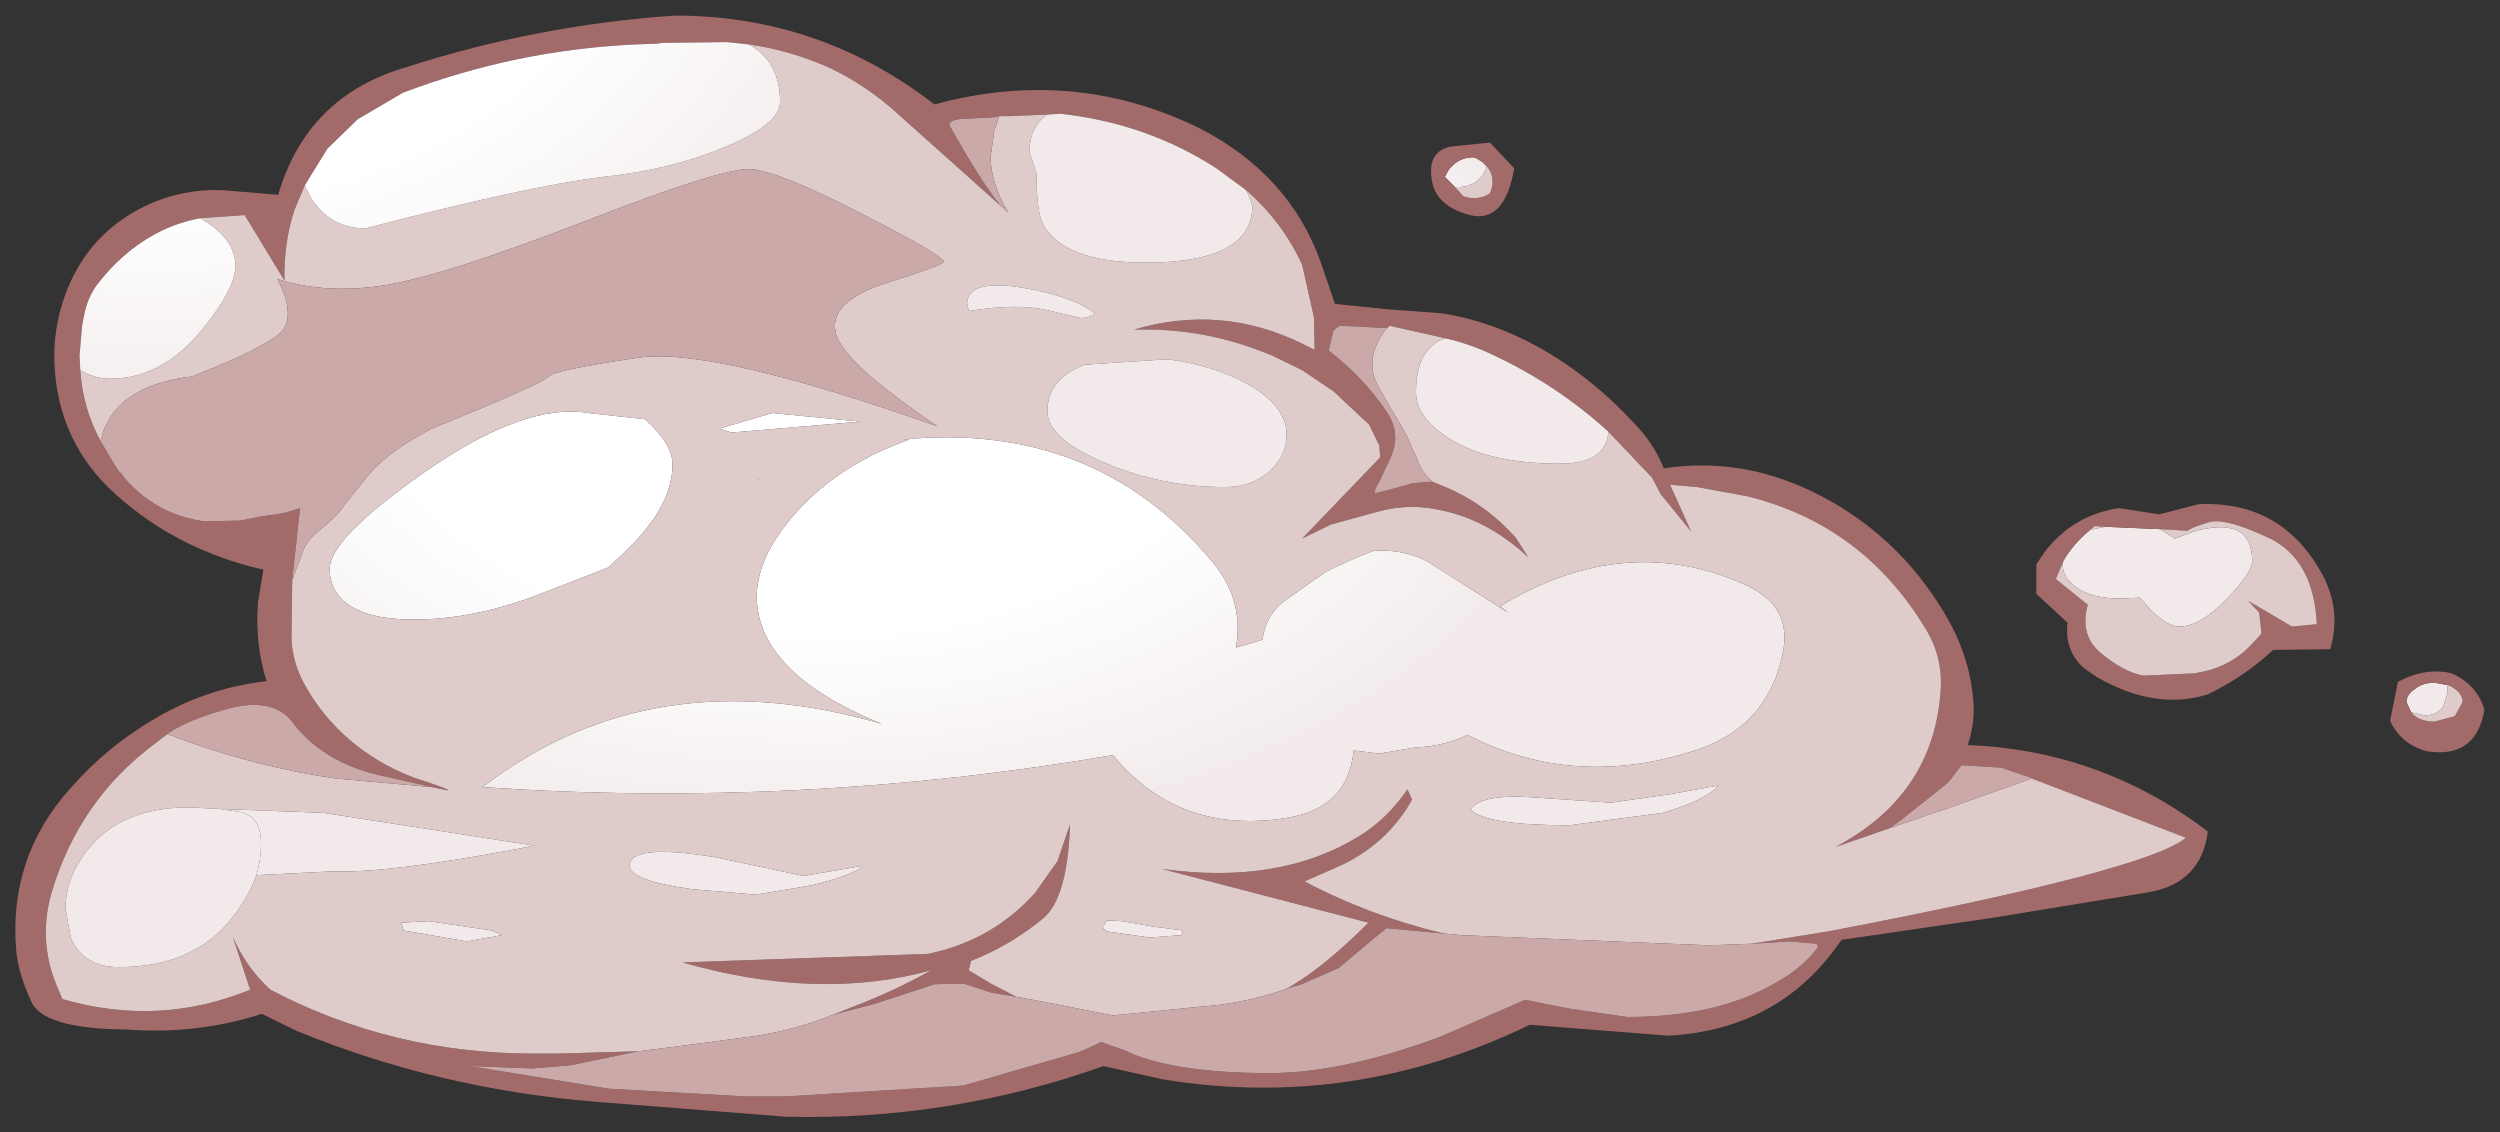 <?xml version="1.0" encoding="UTF-8" standalone="no"?>
<svg xmlns:xlink="http://www.w3.org/1999/xlink" height="72.65px" width="160.4px" xmlns="http://www.w3.org/2000/svg">
  <rect width="100%" height="100%" fill="#333333" stroke="none"/>
  <g transform="matrix(1.0, 0.0, 0.0, 1.0, 80.2, 36.3)">
    <path d="M13.15 -24.3 L12.5 -24.95 12.75 -25.4 Q13.4 -26.25 14.4 -26.2 L14.5 -26.15 14.85 -25.95 15.2 -25.6 Q14.7 -24.3 13.35 -24.3 L13.15 -24.3 M11.35 -0.3 L16.55 3.0 16.05 2.6 Q24.2 -2.35 32.05 1.35 34.75 2.7 34.2 5.5 33.3 10.25 28.7 11.8 20.85 14.4 13.95 10.85 12.4 11.6 10.65 11.65 L8.3 12.05 6.65 11.85 Q6.3 15.5 2.5 16.15 -4.5 17.35 -8.8 12.15 -28.95 15.6 -49.25 14.2 -38.35 5.85 -23.6 10.15 -29.55 7.75 -31.1 4.4 -32.65 1.05 -29.8 -2.6 -26.95 -6.3 -21.85 -8.1 L-22.3 -8.1 Q-10.0 -9.3 -2.45 -0.3 -0.35 2.2 -0.9 5.25 L0.8 4.75 Q1.0 3.2 2.15 2.3 L4.85 0.4 Q6.3 -0.35 7.9 -0.95 9.75 -1.1 11.35 -0.3 M54.85 -2.5 L54.9 -2.5 58.4 -2.35 59.35 -1.75 60.55 -2.2 Q64.3 -3.25 64.3 -0.3 64.3 0.45 62.7 2.1 60.95 3.9 59.65 3.9 58.85 3.9 57.8 2.85 L57.1 2.05 55.8 2.1 Q53.9 2.1 52.9 1.3 52.15 0.7 52.15 0.0 L52.15 -0.2 52.15 -0.25 Q52.75 -1.35 53.9 -2.3 L54.85 -2.5 M76.8 7.65 L76.85 8.1 76.55 9.05 Q76.15 9.6 75.35 9.6 L74.5 9.4 74.2 8.75 Q74.2 8.25 74.75 7.9 75.25 7.5 76.0 7.5 L76.8 7.65 M30.05 14.1 Q29.25 15.05 26.5 15.85 L20.5 16.65 Q15.15 16.65 14.15 15.65 14.75 14.65 18.05 14.85 L23.15 15.2 27.0 14.65 30.05 14.1 M-42.45 -9.8 L-38.8 -9.4 -38.75 -9.35 Q-37.05 -7.8 -37.05 -6.5 -37.05 -3.8 -40.1 -0.9 L-41.15 0.1 -45.65 1.85 Q-49.8 3.45 -53.65 3.45 -57.2 3.45 -58.45 1.95 -59.05 1.2 -59.05 0.2 -59.05 -1.75 -53.05 -5.95 -46.55 -10.5 -42.45 -9.8 M-30.65 -9.8 L-25.0 -9.25 -33.25 -8.55 -33.6 -8.65 -34.05 -8.8 -30.65 -9.8 M-31.55 -5.6 L-31.55 -5.65 -31.45 -5.4 -31.55 -5.6 M-6.2 23.15 L-4.3 23.4 -4.4 23.7 -6.45 23.85 -9.25 23.45 -9.45 23.2 -9.2 22.75 -8.2 22.8 -6.2 23.15 M-39.8 19.25 Q-39.8 17.8 -34.3 18.7 L-28.65 19.9 -24.85 19.25 Q-25.3 19.8 -28.1 20.5 L-31.7 21.1 -35.8 20.75 Q-39.8 20.2 -39.8 19.25 M-54.45 22.9 L-52.7 22.8 -48.65 23.4 -48.0 23.7 -50.25 24.1 -54.3 23.4 -54.45 22.9 M-66.15 15.6 L-59.45 15.85 -45.95 17.95 -46.9 18.15 Q-55.45 19.75 -58.75 19.6 L-63.75 19.85 Q-63.45 18.85 -63.45 17.85 -63.45 16.45 -64.25 16.0 L-64.4 15.95 -64.45 15.9 -64.75 15.8 -66.15 15.6" fill="url(#gradient0)" fill-rule="evenodd" stroke="none"/>
    <path d="M16.95 -25.5 Q16.35 -21.95 14.1 -22.5 11.85 -23.1 11.65 -24.85 11.4 -26.6 12.9 -26.9 L15.4 -27.15 16.95 -25.5 M14.85 -25.95 L14.5 -26.15 14.4 -26.2 Q13.4 -26.25 12.75 -25.4 L12.5 -24.95 13.15 -24.3 13.7 -23.7 Q14.65 -23.4 15.4 -23.9 15.9 -25.15 14.85 -25.95 M19.65 -13.35 Q22.25 -11.7 24.5 -9.3 25.9 -7.9 26.55 -6.25 31.45 -7.0 36.1 -4.75 41.55 -2.1 44.65 3.2 46.15 5.75 46.4 8.55 46.55 10.0 46.05 11.5 54.65 11.85 61.45 17.05 61.05 20.35 57.65 20.95 L47.55 22.6 37.95 24.0 Q34.05 29.75 26.85 30.15 L17.95 29.45 Q6.6 34.95 -5.6 32.95 L-9.4 32.1 Q-19.25 35.6 -29.75 35.35 L-41.85 34.4 Q-52.0 33.6 -61.15 29.85 L-63.4 28.75 Q-67.6 30.1 -72.15 29.75 -77.45 29.7 -78.2 27.95 -79.0 26.2 -79.15 24.8 -79.7 18.75 -75.7 14.3 -73.35 11.6 -70.25 9.8 -66.95 7.85 -63.1 7.4 -63.85 5.0 -63.65 2.35 L-63.3 0.25 Q-68.8 -1.0 -72.8 -4.6 -76.45 -7.9 -76.7 -12.85 -76.8 -14.7 -76.3 -16.5 -75.0 -21.1 -70.85 -23.1 -68.5 -24.2 -65.95 -24.1 L-62.35 -23.8 Q-60.5 -30.15 -54.1 -32.0 -45.7 -34.7 -36.9 -35.3 -27.6 -35.3 -20.25 -29.6 -11.2 -32.05 -3.1 -28.0 2.55 -25.05 4.55 -19.45 L5.45 -16.8 8.9 -16.45 12.3 -16.2 Q16.1 -15.6 19.65 -13.35 M12.5 -14.6 L12.45 -14.6 12.3 -14.65 8.95 -15.4 8.8 -15.25 5.75 -15.4 5.35 -15.1 5.05 -13.8 Q7.35 -12.05 8.85 -9.75 9.7 -8.4 9.0 -6.9 L8.3 -5.4 8.05 -4.95 8.0 -4.65 8.85 -4.85 10.45 -5.3 11.7 -5.4 12.3 -5.15 Q15.05 -4.05 17.05 -1.8 L17.85 -0.55 Q15.25 -2.95 12.3 -3.55 10.4 -4.0 8.5 -3.55 L5.2 -2.65 3.35 -1.75 8.35 -6.95 8.3 -7.7 7.65 -9.05 5.35 -11.2 3.35 -12.55 1.5 -13.45 Q-2.8 -15.3 -7.45 -15.15 -1.85 -16.8 3.35 -14.25 L4.15 -13.85 4.1 -15.95 3.35 -19.3 Q2.1 -22.05 -0.25 -24.1 L-2.15 -25.5 Q-6.65 -28.4 -12.15 -29.0 L-13.0 -28.95 -15.4 -28.85 -15.75 -28.85 -16.1 -28.85 -16.1 -28.8 -17.85 -28.7 Q-19.5 -28.7 -19.25 -28.2 -17.3 -24.7 -16.0 -23.1 L-23.05 -29.4 Q-25.0 -31.05 -27.2 -32.05 -29.65 -33.1 -32.15 -33.45 L-33.55 -33.6 -37.7 -33.55 -38.05 -33.5 -39.4 -33.45 Q-47.1 -33.1 -54.35 -30.35 L-57.25 -28.65 -59.2 -26.75 -60.65 -24.4 -61.3 -22.85 Q-62.0 -20.75 -61.95 -18.3 L-64.5 -22.5 -67.35 -22.3 Q-68.95 -22.0 -70.3 -21.25 -72.4 -20.1 -74.0 -18.0 -74.6 -17.15 -74.8 -16.1 L-74.95 -15.3 -74.95 -15.2 -75.1 -13.5 -75.05 -12.55 Q-74.9 -10.15 -73.75 -8.0 L-72.8 -6.4 -72.6 -6.1 -72.35 -5.85 -72.35 -5.8 Q-70.3 -3.3 -67.1 -2.85 L-64.75 -2.9 -63.55 -3.15 -62.15 -3.35 -62.1 -3.4 -62.1 -3.35 -61.4 -3.55 -60.95 -3.7 -61.45 0.9 -61.5 4.65 Q-61.45 6.0 -60.85 7.25 -59.45 10.0 -56.9 11.85 -54.95 13.25 -52.7 13.9 L-51.85 14.2 Q-51.25 14.45 -51.55 14.4 L-52.5 14.2 -55.8 13.45 Q-59.55 12.6 -61.5 9.95 -62.85 8.35 -65.85 9.25 -68.9 10.1 -70.25 11.4 -75.15 15.05 -76.9 21.0 -77.8 24.2 -76.45 27.2 L-76.2 27.8 Q-70.0 29.6 -64.15 27.2 L-65.25 23.85 Q-64.35 25.85 -62.85 27.2 -55.05 31.3 -45.95 31.3 L-44.45 31.3 -39.25 31.15 -43.6 32.05 -46.05 32.25 -50.05 32.1 -41.15 33.55 -32.4 34.05 -29.85 34.05 -18.4 33.35 -14.95 32.35 -10.95 31.2 -9.95 30.75 -9.55 30.55 -8.75 30.85 -8.0 31.1 -7.6 31.3 Q-4.5 32.55 1.25 32.55 5.95 32.55 12.25 30.2 L17.65 27.85 20.4 28.4 24.2 28.95 Q29.95 28.95 33.65 26.8 35.55 25.75 36.45 24.45 L36.35 24.25 34.6 24.1 32.2 24.25 37.15 23.45 Q57.55 19.55 60.05 17.45 L50.95 13.95 50.1 13.6 48.2 12.95 45.65 12.8 44.8 13.9 41.85 16.25 41.1 16.8 41.15 16.8 37.55 18.05 Q43.8 14.75 44.3 8.15 44.5 5.9 43.35 4.05 39.35 -2.6 31.95 -4.45 L28.7 -5.05 26.95 -5.2 28.3 -2.2 26.35 -4.6 25.8 -5.65 23.0 -8.6 Q19.7 -11.6 15.65 -13.5 14.1 -14.25 12.5 -14.6 M-26.75 28.8 L-24.6 27.95 Q-22.5 27.1 -20.45 25.95 -27.7 27.95 -36.4 25.45 L-20.65 24.9 Q-16.55 24.05 -13.8 21.0 L-12.35 18.95 -11.55 16.6 Q-11.7 21.35 -13.3 22.65 -15.45 24.4 -17.9 25.35 L-18.05 25.95 -16.55 26.85 -15.0 27.65 -16.55 27.4 -18.4 26.8 -20.25 26.85 -24.05 28.1 -26.75 28.8 M2.3 27.15 Q2.55 27.05 2.75 26.9 4.9 25.6 7.6 22.9 L-5.65 19.45 Q1.9 20.5 7.0 17.35 8.8 16.25 10.1 14.35 L10.4 15.0 Q8.75 17.95 5.55 19.35 L3.5 20.25 Q7.65 22.45 12.45 23.6 L8.75 23.25 7.3 24.45 5.7 25.8 3.3 26.85 2.8 27.0 2.3 27.15 M44.25 15.75 L44.2 15.75 44.25 15.7 44.25 15.75 M54.85 -2.5 L54.2 -2.55 53.9 -2.3 Q52.75 -1.35 52.15 -0.25 L52.15 -0.2 51.7 0.85 53.75 2.5 Q53.2 4.5 54.65 5.65 56.05 6.8 57.3 7.05 L60.65 6.9 60.85 6.85 Q62.95 6.5 64.35 4.95 L64.9 4.35 64.75 3.0 64.05 2.25 66.85 3.9 68.45 3.75 Q68.25 -0.35 65.45 -1.75 62.6 -3.1 61.55 -2.8 60.5 -2.5 60.15 -2.25 L58.4 -2.35 54.9 -2.5 54.85 -2.5 M58.35 -3.3 L60.85 -3.95 Q66.2 -4.2 68.8 0.55 70.05 2.9 69.3 5.35 L65.65 5.4 Q63.75 7.15 61.45 8.25 58.1 9.3 54.35 7.15 L53.55 6.6 Q52.25 5.5 52.45 3.65 L50.45 1.8 50.45 -0.1 51.0 -0.9 Q52.8 -3.25 55.75 -3.7 L58.35 -3.3 M73.15 9.95 L73.65 7.45 Q75.4 6.5 77.1 6.9 78.75 7.65 79.2 9.25 78.65 12.4 75.5 11.9 73.85 11.45 73.15 9.95 M76.8 7.65 L76.0 7.5 Q75.25 7.5 74.75 7.9 74.2 8.25 74.2 8.75 L74.5 9.4 74.75 9.65 Q75.25 10.0 76.0 10.0 L77.3 9.65 77.8 8.75 Q77.8 8.25 77.3 7.9 77.05 7.7 76.8 7.65" fill="#a36a6a" fill-rule="evenodd" stroke="none"/>
    <path d="M13.15 -24.3 L13.35 -24.3 Q14.7 -24.3 15.2 -25.6 L14.85 -25.95 Q15.9 -25.15 15.4 -23.9 14.65 -23.4 13.7 -23.7 L13.15 -24.3 M8.8 -15.25 L8.95 -15.4 12.3 -14.65 12.45 -14.6 12.5 -14.6 Q10.65 -13.9 10.65 -11.15 10.65 -9.55 12.65 -8.25 15.2 -6.55 19.9 -6.55 22.85 -6.55 23.0 -8.6 L25.8 -5.65 26.35 -4.6 28.3 -2.2 26.95 -5.2 28.7 -5.05 31.95 -4.45 Q39.35 -2.6 43.35 4.05 44.5 5.9 44.3 8.15 43.8 14.75 37.55 18.05 L41.15 16.8 44.2 15.75 44.25 15.75 50.15 13.65 50.95 13.95 60.05 17.45 Q57.55 19.55 37.15 23.45 L32.2 24.25 29.4 24.35 13.55 23.7 12.45 23.6 Q7.65 22.45 3.5 20.25 L5.55 19.35 Q8.75 17.95 10.4 15.0 L10.1 14.35 Q8.8 16.25 7.0 17.35 1.9 20.5 -5.65 19.45 L7.6 22.9 Q4.9 25.6 2.75 26.9 2.55 27.05 2.3 27.15 -0.35 28.1 -3.3 28.3 L-8.8 28.85 -12.85 28.05 -15.0 27.65 -16.55 26.85 -18.05 25.95 -17.9 25.35 Q-15.45 24.4 -13.3 22.65 -11.7 21.35 -11.55 16.6 L-12.35 18.95 -13.8 21.0 Q-16.55 24.05 -20.65 24.9 L-36.4 25.45 Q-27.7 27.95 -20.45 25.95 -22.5 27.1 -24.6 27.95 L-26.75 28.8 Q-29.1 29.75 -31.6 30.15 L-36.45 30.8 -39.25 31.15 -44.45 31.3 -45.95 31.3 Q-55.05 31.3 -62.85 27.2 -64.35 25.85 -65.25 23.85 L-64.15 27.2 Q-70.0 29.6 -76.2 27.8 L-76.45 27.2 Q-77.8 24.2 -76.9 21.0 -75.15 15.05 -70.25 11.4 L-69.45 10.8 -68.1 11.3 Q-63.45 12.95 -58.65 13.65 L-52.5 14.2 -51.55 14.4 Q-51.25 14.45 -51.85 14.2 L-52.7 13.9 Q-54.95 13.25 -56.9 11.85 -59.45 10.0 -60.85 7.25 -61.45 6.0 -61.5 4.65 L-61.45 0.9 -60.9 -0.55 Q-60.65 -1.5 -59.85 -2.15 -58.5 -3.25 -58.1 -3.9 L-56.5 -5.9 Q-55.3 -7.3 -52.6 -8.75 L-48.5 -10.45 Q-45.35 -11.8 -45.0 -12.15 -44.65 -12.55 -39.25 -13.35 -34.5 -14.05 -20.05 -8.95 -26.3 -13.15 -26.6 -15.05 -26.95 -17.0 -23.3 -18.15 -19.65 -19.3 -19.65 -19.5 -19.65 -19.9 -24.95 -22.6 -30.3 -25.35 -32.05 -25.45 -33.85 -25.55 -42.8 -22.05 -51.75 -18.6 -55.5 -18.0 -59.3 -17.4 -62.4 -18.4 -61.2 -16.05 -62.15 -15.0 -62.75 -14.4 -65.2 -13.25 L-67.85 -12.15 Q-72.95 -11.55 -73.75 -8.0 -74.9 -10.15 -75.05 -12.55 -74.1 -12.0 -73.15 -12.0 -69.75 -12.0 -67.15 -15.25 -65.1 -17.8 -65.1 -19.25 -65.1 -21.0 -67.35 -22.3 L-64.5 -22.5 -61.95 -18.3 Q-62.0 -20.75 -61.3 -22.85 L-60.65 -24.4 -60.25 -23.6 Q-59.0 -21.65 -56.75 -21.65 -46.15 -24.4 -41.5 -24.95 -36.9 -25.45 -33.5 -26.95 -30.15 -28.35 -30.15 -29.75 -30.15 -32.35 -32.15 -33.45 -29.65 -33.1 -27.2 -32.05 -25.0 -31.05 -23.05 -29.4 L-16.0 -23.1 -15.5 -22.65 Q-16.6 -24.45 -16.65 -26.2 L-16.4 -27.95 -16.1 -28.8 -16.1 -28.85 -15.75 -28.85 -15.4 -28.85 -13.0 -28.95 Q-14.15 -28.2 -14.15 -26.5 L-13.9 -25.8 -13.7 -25.15 Q-13.7 -22.65 -13.25 -21.85 -11.85 -19.45 -6.7 -19.45 0.15 -19.45 0.15 -23.1 L-0.1 -23.8 -0.25 -24.1 Q2.1 -22.05 3.35 -19.3 L4.1 -15.95 4.15 -13.85 3.35 -14.25 Q-1.85 -16.8 -7.45 -15.15 -2.8 -15.3 1.5 -13.45 L3.35 -12.55 5.35 -11.2 7.65 -9.05 8.3 -7.7 8.35 -6.95 3.35 -1.75 5.2 -2.65 8.5 -3.55 Q10.4 -4.0 12.3 -3.55 15.25 -2.95 17.85 -0.55 L17.05 -1.8 Q15.05 -4.05 12.3 -5.15 L11.7 -5.4 Q11.0 -6.0 10.75 -6.8 L10.05 -8.35 8.35 -11.3 Q7.25 -13.05 8.55 -14.95 L8.8 -15.25 M1.3 -6.1 Q2.35 -7.1 2.35 -8.4 2.35 -10.2 -0.05 -11.6 -2.25 -12.85 -5.3 -13.25 L-10.6 -12.9 Q-13.0 -12.0 -13.0 -9.9 -13.0 -8.15 -9.3 -6.6 -5.65 -5.05 -1.6 -5.05 0.15 -5.05 1.3 -6.1 M11.35 -0.3 Q9.75 -1.1 7.9 -0.95 6.3 -0.35 4.85 0.4 L2.15 2.3 Q1.0 3.2 0.8 4.75 L-0.9 5.25 Q-0.35 2.2 -2.45 -0.3 -10.0 -9.3 -22.3 -8.1 L-21.85 -8.1 Q-26.95 -6.3 -29.8 -2.6 -32.65 1.05 -31.1 4.4 -29.55 7.75 -23.6 10.15 -38.35 5.85 -49.25 14.2 -28.95 15.6 -8.8 12.15 -4.5 17.35 2.5 16.15 6.3 15.5 6.65 11.85 L8.3 12.05 10.65 11.65 Q12.4 11.6 13.95 10.85 20.85 14.4 28.7 11.8 33.3 10.25 34.2 5.5 34.75 2.7 32.05 1.35 24.2 -2.35 16.05 2.6 L16.55 3.0 11.35 -0.3 M53.9 -2.3 L54.2 -2.55 54.85 -2.5 53.9 -2.3 M58.4 -2.35 L60.15 -2.25 Q60.5 -2.5 61.55 -2.8 62.6 -3.1 65.45 -1.75 68.25 -0.35 68.45 3.75 L66.85 3.9 64.05 2.25 64.75 3.0 64.9 4.35 64.35 4.95 Q62.95 6.5 60.85 6.85 L60.65 6.9 57.3 7.05 Q56.05 6.8 54.65 5.65 53.2 4.5 53.75 2.5 L51.7 0.85 52.15 -0.2 52.15 0.0 Q52.15 0.7 52.9 1.3 53.9 2.1 55.8 2.1 L57.1 2.05 57.8 2.85 Q58.85 3.9 59.65 3.9 60.95 3.9 62.7 2.1 64.3 0.45 64.3 -0.3 64.3 -3.25 60.55 -2.2 L59.35 -1.75 58.4 -2.35 M74.5 9.4 L75.35 9.6 Q76.15 9.6 76.55 9.05 L76.85 8.1 76.8 7.65 Q77.05 7.7 77.3 7.9 77.8 8.25 77.8 8.75 L77.3 9.65 76.0 10.0 Q75.25 10.0 74.75 9.65 L74.5 9.4 M30.05 14.1 L27.0 14.65 23.15 15.2 18.05 14.85 Q14.75 14.65 14.15 15.65 15.15 16.65 20.5 16.65 L26.5 15.85 Q29.25 15.05 30.05 14.1 M-62.15 -3.35 L-62.1 -3.4 -62.15 -3.35 M-55.5 -14.7 L-55.35 -14.75 -55.5 -14.7 M-42.45 -9.8 Q-46.55 -10.5 -53.05 -5.95 -59.05 -1.75 -59.05 0.2 -59.05 1.2 -58.45 1.95 -57.2 3.45 -53.65 3.45 -49.8 3.45 -45.65 1.85 L-41.15 0.1 -40.1 -0.9 Q-37.05 -3.8 -37.05 -6.5 -37.05 -7.8 -38.75 -9.35 L-38.8 -9.4 -42.45 -9.8 M-31.55 -5.6 L-31.45 -5.4 -31.55 -5.65 -31.55 -5.6 M-30.65 -9.8 L-34.05 -8.8 -33.6 -8.65 -33.25 -8.55 -25.0 -9.25 -30.65 -9.8 M-18.15 -16.8 L-18.05 -16.4 -18.0 -16.35 Q-14.95 -16.85 -13.0 -16.4 L-10.9 -15.9 Q-10.25 -15.9 -9.95 -16.2 -11.4 -17.3 -14.65 -17.85 -18.15 -18.4 -18.15 -16.8 M-39.8 19.25 Q-39.8 20.2 -35.8 20.75 L-31.7 21.1 -28.1 20.5 Q-25.3 19.8 -24.85 19.25 L-28.65 19.9 -34.3 18.7 Q-39.8 17.8 -39.8 19.25 M-6.2 23.15 L-8.2 22.8 -9.2 22.75 -9.45 23.2 -9.25 23.45 -6.45 23.85 -4.4 23.7 -4.3 23.4 -6.2 23.15 M-54.45 22.9 L-54.3 23.4 -50.25 24.1 -48.0 23.7 -48.65 23.4 -52.7 22.8 -54.45 22.9 M-63.75 19.85 L-58.75 19.6 Q-55.45 19.75 -46.9 18.15 L-45.95 17.95 -59.45 15.85 -66.15 15.6 -66.2 15.6 -68.05 15.5 Q-72.45 15.5 -74.6 18.25 -76.0 20.05 -76.0 22.0 L-75.65 23.9 Q-74.85 25.75 -72.55 25.75 -67.7 25.75 -65.2 22.45 -64.2 21.15 -63.75 19.85" fill="#e0cbcb" fill-rule="evenodd" stroke="none"/>
    <path d="M-0.25 -24.1 L-0.1 -23.8 0.15 -23.1 Q0.15 -19.45 -6.7 -19.45 -11.85 -19.45 -13.25 -21.85 -13.7 -22.65 -13.7 -25.15 L-13.9 -25.8 -14.15 -26.5 Q-14.15 -28.2 -13.0 -28.95 L-12.15 -29.0 Q-6.65 -28.4 -2.15 -25.5 L-0.25 -24.1 M-32.15 -33.45 Q-30.15 -32.35 -30.15 -29.75 -30.15 -28.35 -33.5 -26.95 -36.9 -25.45 -41.5 -24.95 -46.15 -24.4 -56.75 -21.65 -59.0 -21.65 -60.25 -23.6 L-60.65 -24.4 -59.2 -26.75 -57.25 -28.65 -54.35 -30.35 Q-47.1 -33.1 -39.4 -33.45 L-38.05 -33.5 -37.7 -33.55 -33.55 -33.6 -32.15 -33.45 M-67.35 -22.3 Q-65.1 -21.0 -65.1 -19.25 -65.1 -17.8 -67.15 -15.25 -69.75 -12.0 -73.15 -12.0 -74.1 -12.0 -75.05 -12.55 L-75.1 -13.5 -74.95 -15.2 -74.95 -15.3 -74.8 -16.1 Q-74.6 -17.15 -74.0 -18.0 -72.4 -20.1 -70.3 -21.25 -68.95 -22.0 -67.35 -22.3 M23.0 -8.6 Q22.85 -6.55 19.9 -6.55 15.2 -6.55 12.65 -8.25 10.65 -9.55 10.65 -11.15 10.65 -13.9 12.5 -14.6 14.1 -14.25 15.65 -13.5 19.7 -11.6 23.0 -8.6 M1.3 -6.1 Q0.15 -5.05 -1.6 -5.05 -5.65 -5.05 -9.3 -6.6 -13.0 -8.15 -13.0 -9.9 -13.0 -12.0 -10.6 -12.9 L-5.3 -13.25 Q-2.25 -12.85 -0.05 -11.6 2.35 -10.2 2.35 -8.4 2.35 -7.1 1.3 -6.1 M-18.15 -16.8 Q-18.15 -18.4 -14.65 -17.85 -11.4 -17.3 -9.95 -16.2 -10.25 -15.9 -10.9 -15.9 L-13.0 -16.4 Q-14.95 -16.85 -18.0 -16.35 L-18.05 -16.4 -18.15 -16.8 M-63.75 19.85 Q-64.2 21.15 -65.2 22.45 -67.7 25.75 -72.55 25.75 -74.85 25.75 -75.65 23.9 L-76.0 22.0 Q-76.0 20.05 -74.6 18.25 -72.45 15.5 -68.05 15.5 L-66.2 15.6 -66.15 15.6 -64.75 15.8 -64.45 15.9 -64.4 15.95 -64.25 16.0 Q-63.45 16.45 -63.45 17.85 -63.45 18.85 -63.75 19.85" fill="url(#gradient1)" fill-rule="evenodd" stroke="none"/>
    <path d="M8.8 -15.25 L8.55 -14.95 Q7.25 -13.05 8.35 -11.3 L10.05 -8.35 10.75 -6.8 Q11.0 -6.0 11.7 -5.4 L10.45 -5.3 8.85 -4.85 8.0 -4.65 8.05 -4.95 8.3 -5.4 9.0 -6.9 Q9.7 -8.4 8.85 -9.75 7.35 -12.05 5.05 -13.8 L5.35 -15.1 5.75 -15.4 8.8 -15.25 M-16.1 -28.8 L-16.4 -27.95 -16.65 -26.2 Q-16.6 -24.45 -15.5 -22.65 L-16.0 -23.1 Q-17.3 -24.7 -19.25 -28.2 -19.5 -28.7 -17.85 -28.7 L-16.1 -28.8 M-73.75 -8.0 Q-72.95 -11.55 -67.85 -12.15 L-65.2 -13.25 Q-62.75 -14.4 -62.15 -15.0 -61.2 -16.05 -62.4 -18.4 -59.3 -17.4 -55.5 -18.0 -51.75 -18.6 -42.8 -22.05 -33.85 -25.55 -32.05 -25.45 -30.3 -25.35 -24.95 -22.6 -19.65 -19.9 -19.65 -19.5 -19.65 -19.3 -23.3 -18.15 -26.95 -17.0 -26.6 -15.05 -26.3 -13.15 -20.05 -8.95 -34.5 -14.05 -39.25 -13.35 -44.65 -12.55 -45.0 -12.15 -45.35 -11.8 -48.5 -10.45 L-52.6 -8.75 Q-55.3 -7.3 -56.5 -5.9 L-58.1 -3.9 Q-58.5 -3.25 -59.85 -2.15 -60.65 -1.5 -60.9 -0.55 L-61.45 0.9 -60.95 -3.7 -61.4 -3.55 -62.1 -3.35 -62.1 -3.4 -62.15 -3.35 -63.55 -3.15 -64.75 -2.9 -67.1 -2.85 Q-70.3 -3.3 -72.35 -5.8 L-72.35 -5.85 -72.6 -6.1 -72.8 -6.4 -73.75 -8.0 M-52.5 14.2 L-58.65 13.65 Q-63.45 12.95 -68.1 11.3 L-69.45 10.8 -70.25 11.4 Q-68.9 10.1 -65.85 9.25 -62.85 8.35 -61.5 9.95 -59.55 12.6 -55.8 13.45 L-52.5 14.2 M-39.25 31.15 L-36.45 30.8 -31.6 30.15 Q-29.1 29.75 -26.75 28.8 L-24.05 28.1 -20.25 26.85 -18.4 26.8 -16.55 27.4 -15.0 27.65 -12.85 28.05 -8.8 28.85 -3.3 28.3 Q-0.35 28.1 2.3 27.15 L2.8 27.0 3.3 26.85 5.7 25.8 7.3 24.45 8.75 23.25 12.45 23.6 13.55 23.7 29.4 24.35 32.2 24.25 34.6 24.1 36.35 24.25 36.45 24.45 Q35.55 25.75 33.65 26.8 29.95 28.95 24.2 28.95 L20.4 28.4 17.65 27.85 12.25 30.2 Q5.95 32.55 1.25 32.55 -4.5 32.55 -7.6 31.3 L-8.0 31.1 -8.75 30.85 -9.55 30.55 -9.95 30.75 -10.95 31.2 -14.95 32.35 -18.4 33.35 -29.85 34.05 -32.4 34.05 -41.15 33.55 -50.05 32.1 -46.05 32.25 -43.6 32.05 -39.25 31.15 M50.95 13.95 L50.15 13.65 44.25 15.75 44.25 15.7 44.2 15.75 41.15 16.8 41.1 16.8 41.85 16.25 44.8 13.9 45.65 12.8 48.2 12.95 50.1 13.6 50.95 13.95 M-55.5 -14.7 L-55.35 -14.75 -55.5 -14.7" fill="#cca9a9" fill-rule="evenodd" stroke="none"/>
  </g>
  <defs>
    <radialGradient cx="0" cy="0" gradientTransform="matrix(0.071, 0.0, 0.0, 0.042, -28.4, -11.95)" gradientUnits="userSpaceOnUse" id="gradient0" r="819.2" spreadMethod="pad">
      <stop offset="0.478" stop-color="#ffffff"></stop>
      <stop offset="0.882" stop-color="#f2eaea"></stop>
    </radialGradient>
    <radialGradient cx="0" cy="0" gradientTransform="matrix(0.066, -0.011, 0.008, 0.045, -66.45, -41.3)" gradientUnits="userSpaceOnUse" id="gradient1" r="819.2" spreadMethod="pad">
      <stop offset="0.478" stop-color="#ffffff"></stop>
      <stop offset="0.882" stop-color="#f2eaea"></stop>
    </radialGradient>
  </defs>
</svg>